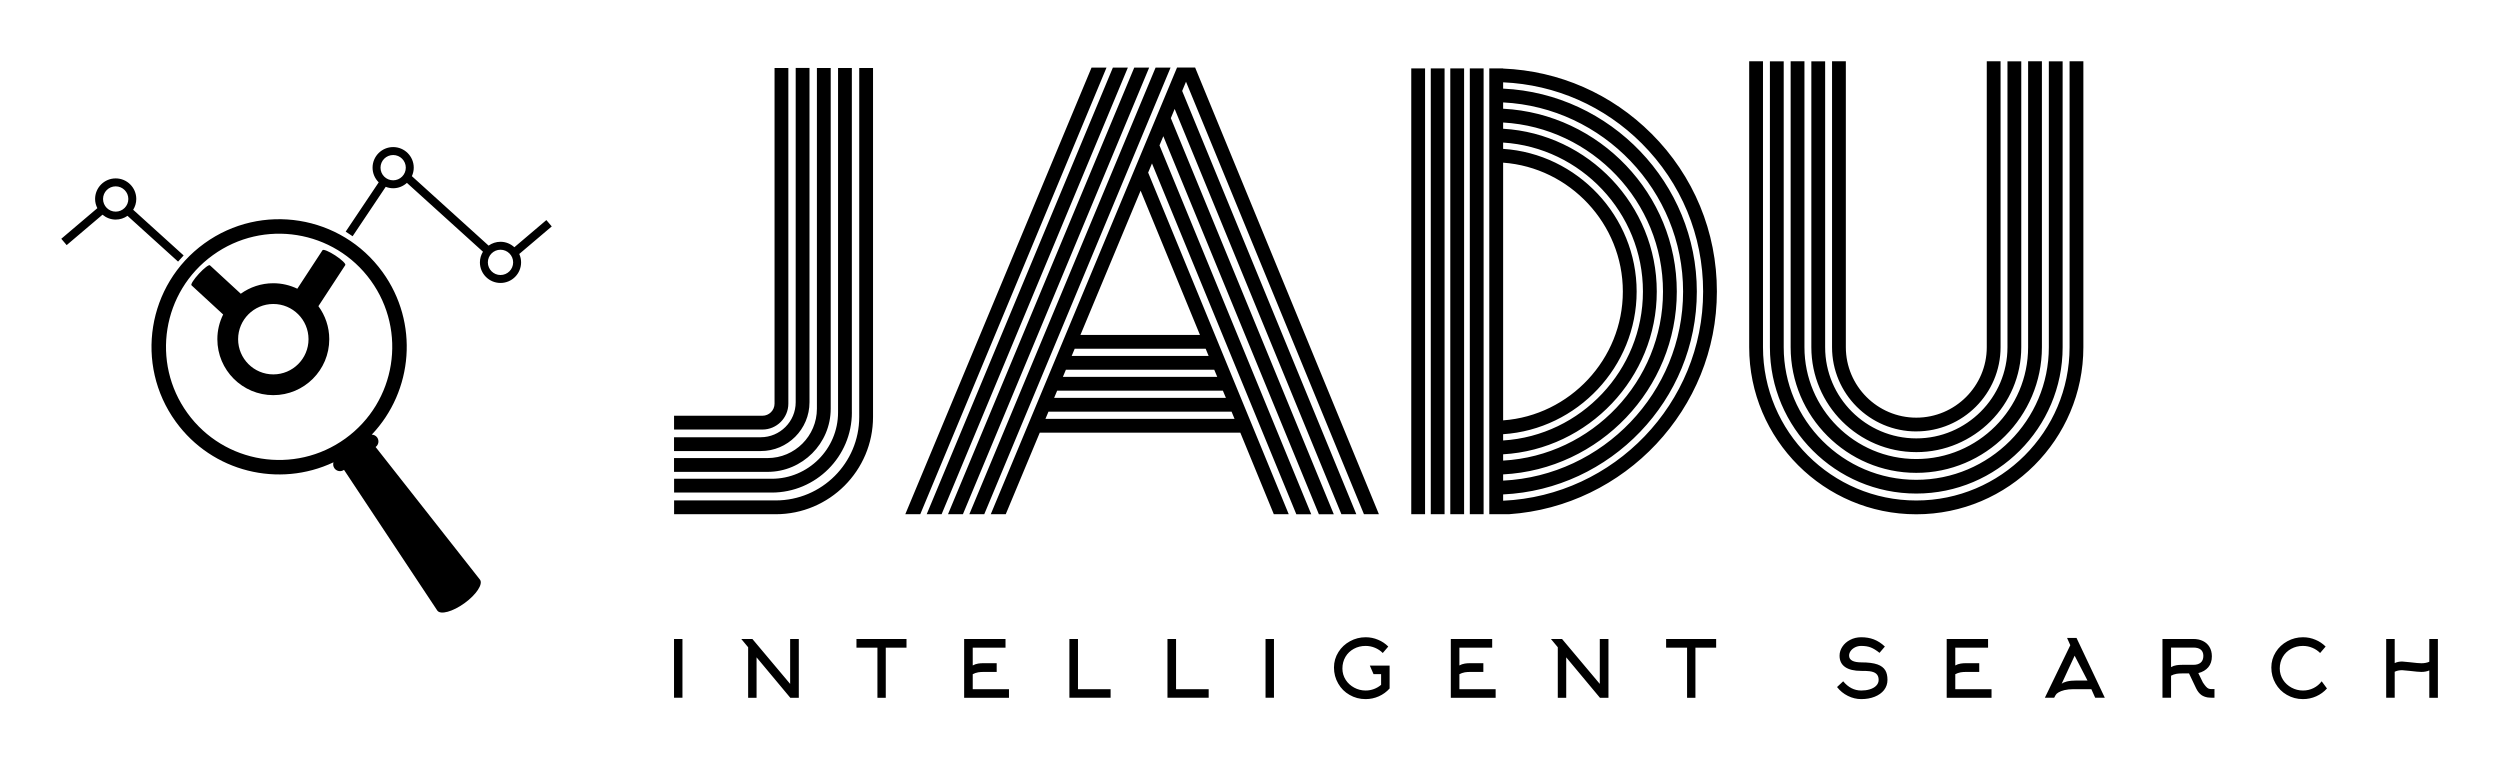 
        <svg xmlns="http://www.w3.org/2000/svg" xmlns:xlink="http://www.w3.org/1999/xlink" version="1.1" width="3154.639" height="959.536" viewBox="0 0 3154.639 959.536">
			
			<g transform="scale(7.732) translate(10, 10)">
				<defs id="SvgjsDefs1034"/><g id="SvgjsG1035" featureKey="Rs8Ttr-0" transform="matrix(0.862,0,0,0.862,-3.3,9.567)" fill="#000"><path xmlns="http://www.w3.org/2000/svg" d="M64.654,28.808c-7.819-10.814-22.923-13.242-33.738-5.423c-10.814,7.819-13.242,22.925-5.423,33.739  c6.923,9.576,19.558,12.57,29.87,7.704c-0.114,0.373-0.062,0.793,0.185,1.137c0.421,0.579,1.229,0.709,1.81,0.29l17.666,26.645  c0.608,0.841,2.909,0.214,5.143-1.4c2.232-1.613,3.549-3.604,2.94-4.444L63.341,61.93c0.579-0.419,0.71-1.23,0.289-1.811  c-0.245-0.343-0.629-0.522-1.02-0.532C70.462,51.319,71.579,38.384,64.654,28.808z M57.623,60.322  c-9.586,6.931-22.975,4.779-29.906-4.808c-6.931-9.584-4.778-22.974,4.807-29.904c9.586-6.932,22.975-4.779,29.905,4.807  C69.361,40.003,67.209,53.392,57.623,60.322z M96.688,20.167l-1.02-1.201l-6.059,5.143c-0.693-0.636-1.609-1.033-2.625-1.033  c-0.841,0-1.614,0.272-2.252,0.726L70.206,10.652c0.224-0.491,0.355-1.033,0.355-1.608c0-2.154-1.746-3.899-3.899-3.899  s-3.898,1.746-3.898,3.899c0,1.087,0.447,2.069,1.165,2.776l-6.252,9.332l1.31,0.876l6.268-9.358c0.438,0.17,0.91,0.272,1.408,0.272  c1.006,0,1.913-0.391,2.605-1.017l14.396,13.031c-0.358,0.59-0.577,1.276-0.577,2.017c0,2.153,1.746,3.899,3.898,3.899  c2.154,0,3.899-1.746,3.899-3.899c0-0.567-0.127-1.103-0.346-1.589L96.688,20.167z M66.662,11.438c-1.322,0-2.394-1.072-2.394-2.394  S65.34,6.65,66.662,6.65s2.394,1.072,2.394,2.394S67.984,11.438,66.662,11.438z M86.984,29.369c-1.321,0-2.393-1.072-2.393-2.394  s1.071-2.394,2.393-2.394c1.322,0,2.395,1.072,2.395,2.394S88.307,29.369,86.984,29.369z M26.995,25.662l-9.555-8.648  c0.367-0.594,0.589-1.289,0.589-2.039c0-2.154-1.746-3.899-3.899-3.899c-2.153,0-3.899,1.746-3.899,3.899  c0,0.628,0.163,1.213,0.426,1.739l-6.827,5.794l1.019,1.2l6.786-5.76c0.678,0.569,1.541,0.925,2.495,0.925  c0.833,0,1.601-0.266,2.234-0.71l9.574,8.666L26.995,25.662z M11.737,14.975c0-1.322,1.071-2.394,2.393-2.394  c1.322,0,2.395,1.072,2.395,2.394c0,1.322-1.072,2.394-2.395,2.394C12.809,17.369,11.737,16.297,11.737,14.975z M55.713,25.668  c-1.19-0.778-2.275-1.228-2.422-1.003l-4.772,7.296c-1.379-0.657-2.917-1.036-4.546-1.036c-2.301,0-4.424,0.741-6.161,1.987  l-5.842-5.385c-0.183-0.169-1.112,0.542-2.076,1.588c-0.964,1.045-1.598,2.03-1.415,2.198h0l5.998,5.529  c-0.697,1.412-1.099,2.995-1.099,4.676c0,5.851,4.743,10.594,10.594,10.594c5.851,0,10.594-4.743,10.594-10.594  c0-2.342-0.77-4.5-2.057-6.253l5.091-7.781v-0.001C57.748,27.26,56.902,26.446,55.713,25.668z M43.973,48.183  c-3.681,0-6.665-2.984-6.665-6.665c0-3.681,2.984-6.665,6.665-6.665s6.665,2.983,6.665,6.665  C50.638,45.199,47.654,48.183,43.973,48.183z"/></g><g id="SvgjsG1036" featureKey="nameFeature-0" transform="matrix(5.213,0,0,5.213,97.394,-30.334)" fill="#000"><path d="M4.079 16.537 c0 0.447 -0.364 0.811 -0.811 0.811 l-2.767 0 l0 -0.432 l2.767 0 c0.208 0 0.379 -0.169 0.379 -0.379 l0 -10.508 l0.432 0 l0 10.508 z M4.741 16.494 c0 0.843 -0.684 1.529 -1.527 1.527 l-2.714 0 l0 -0.432 l2.714 0 c0.604 0 1.095 -0.491 1.095 -1.095 l0 -10.466 l0.432 0 l0 10.466 z M5.405 16.697 c0 1.089 -0.887 1.976 -1.976 1.976 l-2.929 0 l0 -0.432 l2.929 0 c0.852 0 1.544 -0.694 1.544 -1.544 l0 -10.668 l0.432 0 l0 10.668 z M6.068 16.811 c0 1.384 -1.126 2.51 -2.51 2.51 l-3.056 0 l0 -0.432 l3.056 0 c1.144 0 2.077 -0.931 2.077 -2.077 l0 -10.782 l0.432 0 l0 10.782 z M6.298 6.029 l0.432 -0 l0 10.925 c0 1.68 -1.365 3.045 -3.045 3.045 l-3.183 0 l0 -0.432 l3.183 0 c1.441 0 2.613 -1.172 2.613 -2.613 l0 -10.925 z M13.571 6.016 l0.469 0 l-5.831 13.983 l-0.469 0 z M14.239 6.016 l0.469 0 l-5.831 13.983 l-0.467 0 z M14.908 6.016 l0.467 0 l-5.831 13.983 l-0.467 0 z M15.576 6.016 l0.469 0 l-5.833 13.983 l-0.467 0 z M22.099 19.999 l-5.571 -13.54 l-0.12 0.289 l5.452 13.251 l-0.467 0 l-5.22 -12.688 l-0.12 0.289 l5.102 12.401 l-0.467 0 l-4.87 -11.836 l-0.12 0.287 l4.751 11.549 l-0.467 0 l-4.519 -10.984 l-0.12 0.287 l4.401 10.695 l-0.467 0 l-1.049 -2.554 l-6.278 0 l-1.065 2.554 l-0.469 0 l5.831 -13.983 l0.567 0 l5.753 13.983 l-0.467 0 z M18.047 17.013 l-0.092 -0.224 l-5.733 0 l-0.094 0.224 l5.919 0 z M17.777 16.356 l-0.094 -0.224 l-5.189 0 l-0.094 0.224 l5.376 0 z M17.506 15.699 l-0.094 -0.224 l-4.644 0 l-0.094 0.224 l4.832 0 z M17.236 15.043 l-0.092 -0.224 l-4.101 0 l-0.094 0.224 l4.287 0 z M16.965 14.386 l-1.858 -4.517 l-1.884 4.517 l3.742 0 z M31.102 8.086 c1.321 1.319 2.048 3.075 2.046 4.942 c0 3.676 -2.887 6.725 -6.512 6.971 l-0.613 0 l0 -13.958 l0.432 0 l0 0.006 c1.755 0.072 3.398 0.791 4.646 2.039 z M26.456 8.993 l0 8.068 c2.086 -0.153 3.748 -1.917 3.748 -4.033 c0 -2.118 -1.661 -3.882 -3.748 -4.035 z M26.456 17.493 l0 0.197 c2.434 -0.153 4.377 -2.201 4.377 -4.662 c0 -2.464 -1.945 -4.51 -4.377 -4.664 l0 0.197 c2.324 0.153 4.18 2.114 4.18 4.467 c0 2.351 -1.857 4.313 -4.18 4.466 z M26.456 18.123 l0 0.197 c2.778 -0.155 5.005 -2.484 5.005 -5.292 s-2.226 -5.135 -5.005 -5.292 l0 0.195 c2.672 0.155 4.81 2.397 4.81 5.097 s-2.14 4.94 -4.81 5.095 z M26.456 18.752 l0 0.195 c3.126 -0.155 5.634 -2.764 5.634 -5.919 c0 -3.154 -2.508 -5.765 -5.634 -5.921 l0 0.197 c3.017 0.156 5.437 2.679 5.437 5.724 s-2.42 5.569 -5.437 5.724 z M26.456 19.576 c3.472 -0.156 6.261 -3.047 6.261 -6.548 c0 -1.752 -0.683 -3.398 -1.921 -4.637 c-1.167 -1.168 -2.701 -1.842 -4.34 -1.913 l0 0.197 c3.362 0.156 6.064 2.962 6.064 6.353 s-2.701 6.195 -6.064 6.351 l0 0.197 z M25.845 19.999 l-0.432 0 l0 -13.958 l0.432 0 l0 13.958 z M25.234 19.999 l-0.432 0 l0 -13.958 l0.432 0 l0 13.958 z M24.623 19.999 l-0.432 0 l0 -13.958 l0.432 0 l0 13.958 z M24.012 19.999 l-0.432 0 l0 -13.958 l0.432 0 l0 13.958 z M44.189 5.819 l0.432 0 l0 8.951 c0 2.885 -2.346 5.231 -5.231 5.231 s-5.231 -2.346 -5.231 -5.231 l0 -8.951 l0.432 0 l0 8.951 c0 2.646 2.153 4.799 4.799 4.799 s4.799 -2.153 4.799 -4.799 l0 -8.951 z M39.391 19.352 c-2.526 0 -4.583 -2.055 -4.583 -4.581 l0 -8.951 l0.432 0 l0 8.951 c0 2.289 1.86 4.151 4.149 4.151 s4.151 -1.862 4.151 -4.151 l0 -8.951 l0.432 0 l0 8.951 c0 2.526 -2.055 4.581 -4.581 4.581 z M39.391 18.704 c-2.169 0 -3.934 -1.766 -3.934 -3.934 l0 -8.951 l0.432 0 l0 8.951 c0 1.93 1.571 3.501 3.501 3.501 s3.501 -1.571 3.501 -3.501 l0 -8.951 l0.432 0 l0 8.951 c0 2.169 -1.764 3.934 -3.934 3.934 z M39.391 18.055 c-1.812 0 -3.286 -1.474 -3.286 -3.284 l0 -8.951 l0.432 0 l0 8.951 c0 1.573 1.281 2.854 2.854 2.854 s2.854 -1.281 2.854 -2.854 l0 -8.951 l0.432 0 l0 8.949 c0 1.812 -1.474 3.286 -3.286 3.286 z M39.391 17.407 c-1.455 0 -2.638 -1.183 -2.638 -2.637 l0 -8.951 l0.432 0 l0 8.951 c0 1.216 0.99 2.206 2.206 2.206 s2.206 -0.99 2.206 -2.206 l0 -8.951 l0.432 0 l0 8.949 c0 1.455 -1.183 2.638 -2.638 2.638 z"/></g><g id="SvgjsG1037" featureKey="7fT3kx-0" transform="matrix(0.643,0,0,0.643,98.585,91.015)" fill="#000"><path d="M4.34 20 l-2.14 0 l0 -14.92 l2.14 0 l0 14.92 z M21.012 7.18 l-1.74 -2.1 l2.82 0 l9.58 11.4 l0 -11.4 l2.2 0 l0 14.92 l-2.16 0 l-8.56 -10.26 l0 10.26 l-2.14 0 l0 -12.82 z M61.204 7.28 l-5.26 0 l0 12.72 l-2.12 0 l0 -12.72 l-5.32 0 l0 -2.2 l12.7 0 l0 2.2 z M78.016 14.02 l0 3.8 l9.2 0 l0 2.18 l-11.38 0 l0 -14.92 l10.5 0 l0 2.2 l-8.32 0 l0 4.52 q0.62 -0.36 1.38 -0.48 q0.56 -0.1 1.44 -0.1 l3.26 0 l0 2.22 l-3.26 0 q-0.82 0 -1.44 0.1 q-0.76 0.14 -1.38 0.48 z M113.008 20 l-10.46 0 l0 -14.92 l2.18 0 l0 12.74 l8.28 0 l0 2.18 z M137.9 20 l-10.46 0 l0 -14.92 l2.18 0 l0 12.74 l8.28 0 l0 2.18 z M154.472 20 l-2.14 0 l0 -14.92 l2.14 0 l0 14.92 z M183.484 7 l-1.4 1.64 q-0.82 -0.84 -1.96 -1.32 t-2.4 -0.48 q-1.64 0 -2.99 0.74 t-2.11 2.02 q-0.78 1.34 -0.78 2.98 q0 1.56 0.84 2.88 q0.8 1.24 2.15 1.97 t2.91 0.73 q1.1 0 2.11 -0.38 t1.81 -1.06 l0 -2.72 l-1.92 0 l-0.94 -2.16 l5.02 0 l0 5.8 q-1.14 1.28 -2.73 1.99 t-3.37 0.71 q-2.22 0 -4.08 -1.08 q-1.82 -1.04 -2.86 -2.86 q-1.08 -1.86 -1.08 -4.08 q0 -2.14 1.14 -3.94 q1.08 -1.72 2.93 -2.73 t3.97 -1.01 q1.66 0 3.16 0.64 q1.46 0.6 2.58 1.72 z M201.536 14.02 l0 3.8 l9.2 0 l0 2.18 l-11.38 0 l0 -14.92 l10.5 0 l0 2.2 l-8.32 0 l0 4.52 q0.62 -0.36 1.38 -0.48 q0.56 -0.1 1.44 -0.1 l3.26 0 l0 2.22 l-3.26 0 q-0.82 0 -1.44 0.1 q-0.76 0.14 -1.38 0.48 z M226.508 7.18 l-1.74 -2.1 l2.82 0 l9.58 11.4 l0 -11.4 l2.2 0 l0 14.92 l-2.16 0 l-8.56 -10.26 l0 10.26 l-2.14 0 l0 -12.82 z M266.7 7.28 l-5.26 0 l0 12.72 l-2.12 0 l0 -12.72 l-5.32 0 l0 -2.2 l12.7 0 l0 2.2 z M310.184 15.46 q0 1.46 -0.88 2.6 q-0.86 1.08 -2.37 1.68 t-3.41 0.6 q-1.74 0 -3.38 -0.81 t-2.76 -2.25 l1.56 -1.46 q1.94 2.34 4.58 2.34 q1.16 0 2.12 -0.28 q1.06 -0.32 1.64 -0.9 q0.66 -0.64 0.66 -1.52 q0 -1.06 -0.66 -1.6 q-0.56 -0.46 -1.66 -0.6 q-0.64 -0.08 -2.1 -0.08 q-2.68 0 -4.09 -0.98 t-1.41 -2.88 q0 -1.2 0.71 -2.28 t1.95 -1.72 q1.28 -0.68 2.84 -0.68 q1.76 0 3.18 0.54 q1.52 0.58 2.82 1.82 l-1.36 1.6 q-1.22 -0.98 -2.22 -1.37 t-2.42 -0.39 q-0.82 0 -1.53 0.34 t-1.13 0.91 t-0.42 1.21 q0 1.72 3.18 1.72 q2.54 0 4.02 0.52 q1.4 0.5 2 1.52 q0.54 0.9 0.54 2.4 z M327.396 14.02 l0 3.8 l9.2 0 l0 2.18 l-11.38 0 l0 -14.92 l10.5 0 l0 2.2 l-8.32 0 l0 4.52 q0.62 -0.36 1.38 -0.48 q0.56 -0.1 1.44 -0.1 l3.26 0 l0 2.22 l-3.26 0 q-0.82 0 -1.44 0.1 q-0.76 0.14 -1.38 0.48 z M356.588 6.66 l-0.82 -1.84 l2.4 0 l7.18 15.18 l-2.44 0 l-0.98 -2.18 l-4.54 0 q-1.28 0 -2.3 0.24 q-0.9 0.22 -1.5 0.58 q-0.54 0.32 -0.72 0.66 l-0.38 0.7 l-2.36 0 z M358.188 15.62 l2.76 0 l-3.26 -6.3 l-3.3 7.14 q0.44 -0.38 1.34 -0.6 q1.02 -0.24 2.46 -0.24 z M382.16 7.26 l0 4.96 q0.62 -0.36 1.38 -0.48 q0.56 -0.1 1.44 -0.1 l2.84 0 q1.18 0 1.84 -0.54 q0.7 -0.58 0.7 -1.74 q0 -1.1 -0.74 -1.64 q-0.64 -0.46 -1.8 -0.46 l-5.66 0 z M388.54 17.64 l-1.82 -3.82 l-1.74 0 q-0.82 0 -1.44 0.1 q-0.76 0.14 -1.38 0.48 l0 5.6 l-2.18 0 l0 -14.92 l7.84 0 q1.38 0 2.44 0.52 t1.64 1.48 q0.62 1.02 0.62 2.4 q0 1.68 -0.9 2.76 t-2.54 1.5 l1.16 2.38 q0.5 0.74 0.78 1.04 q0.34 0.38 0.65 0.51 t0.81 0.13 l0.22 0 l0.48 -0.02 l0 2.22 q-1.16 0 -1.72 -0.08 q-0.94 -0.16 -1.6 -0.62 q-0.78 -0.56 -1.32 -1.66 z M421.392 7 l-1.4 1.64 q-0.82 -0.84 -1.96 -1.32 t-2.4 -0.48 q-1.64 0 -2.99 0.74 t-2.11 2.02 q-0.78 1.34 -0.78 2.98 q0 1.56 0.84 2.88 q0.8 1.24 2.15 1.97 t2.91 0.73 q1.44 0 2.68 -0.62 t2.06 -1.72 l1.34 1.82 q-1.14 1.28 -2.73 1.99 t-3.37 0.71 q-2.22 0 -4.08 -1.08 q-1.82 -1.04 -2.86 -2.86 q-1.08 -1.86 -1.08 -4.08 q0 -2.14 1.14 -3.94 q1.08 -1.72 2.93 -2.73 t3.97 -1.01 q1.66 0 3.16 0.64 q1.46 0.6 2.58 1.72 z M438.924 13.4 l0 6.6 l-2.16 0 l0 -14.92 l2.16 0 l0 6.12 q0.8 -0.4 1.9 -0.4 q0.4 0 1.94 0.18 q2.16 0.26 2.92 0.26 q1.16 0 2.02 -0.38 l0 -5.78 l2.18 0 l0 14.92 l-2.18 0 l0 -6.94 q-0.86 0.38 -2.02 0.38 q-0.76 0 -2.92 -0.26 q-1.54 -0.18 -1.94 -0.18 q-1.1 0 -1.9 0.4 z"/></g>
			</g>
		</svg>
	